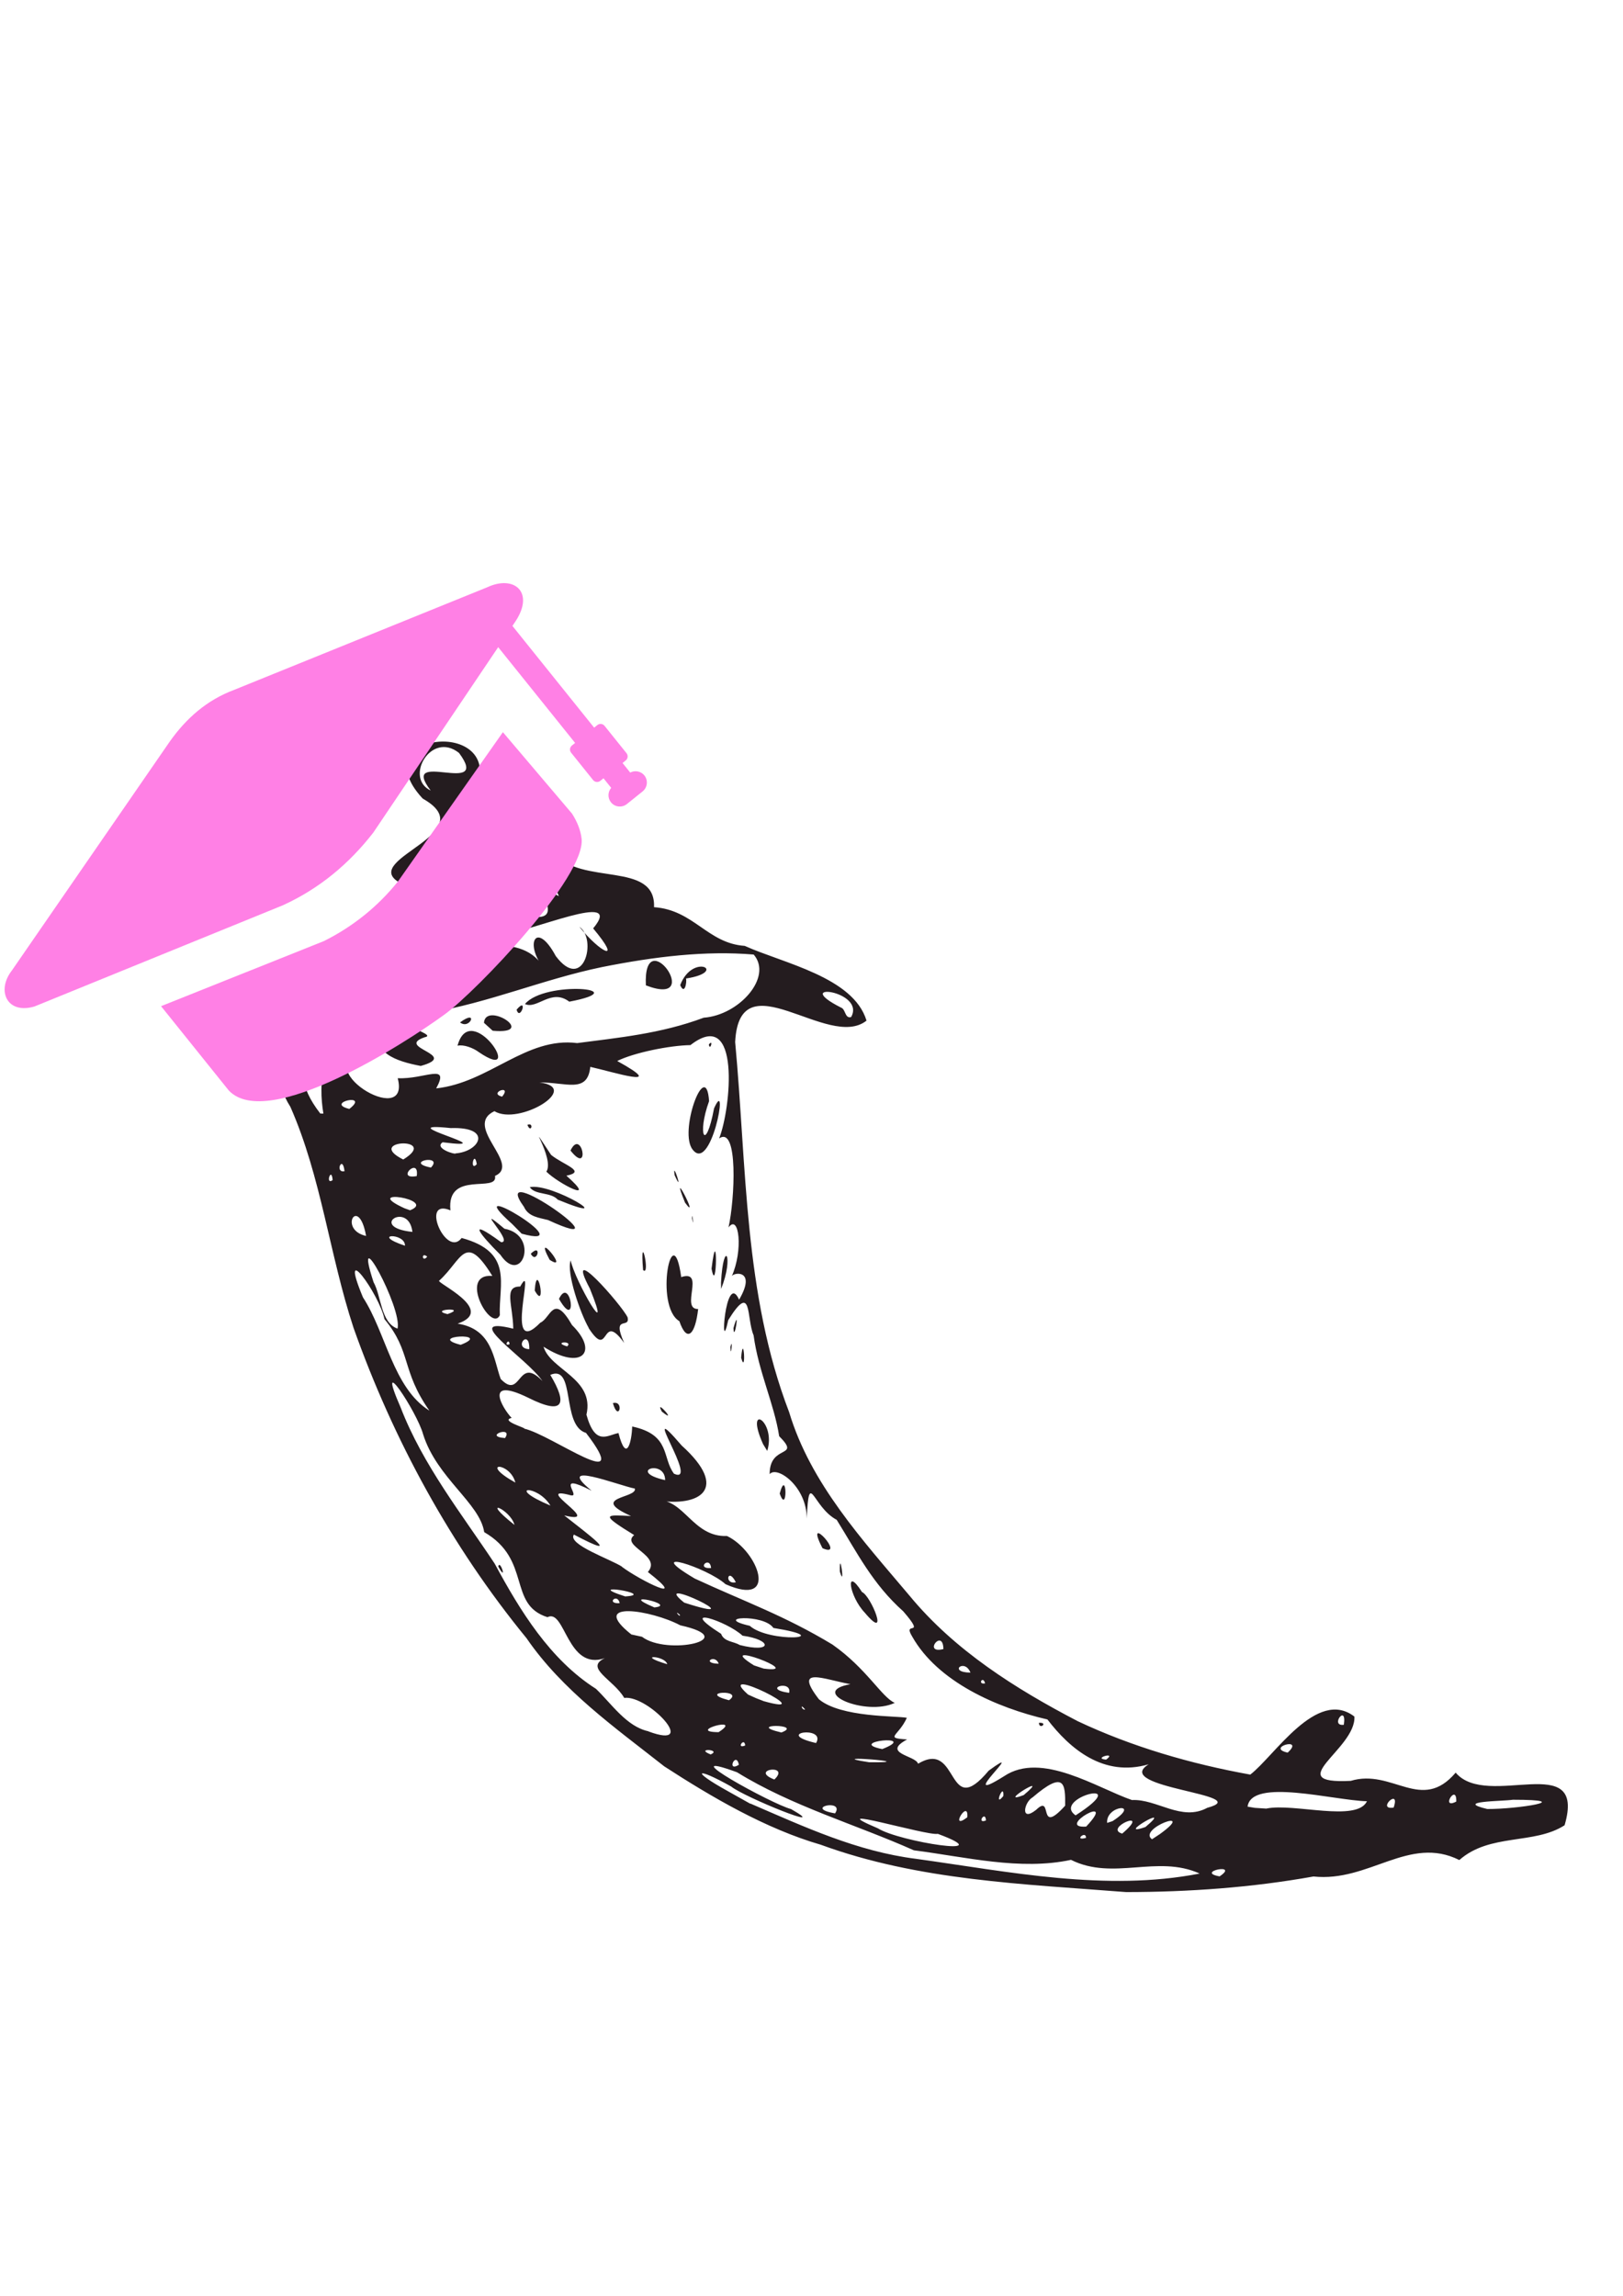 <?xml version="1.0" encoding="UTF-8" standalone="no"?>
<svg
   xmlns:dc="http://purl.org/dc/elements/1.1/"
   xmlns:cc="http://creativecommons.org/ns#"
   xmlns:rdf="http://www.w3.org/1999/02/22-rdf-syntax-ns#"
   xmlns:svg="http://www.w3.org/2000/svg"
   xmlns="http://www.w3.org/2000/svg"
   xmlns:sodipodi="http://sodipodi.sourceforge.net/DTD/sodipodi-0.dtd"
   xmlns:inkscape="http://www.inkscape.org/namespaces/inkscape"
   width="210mm"
   height="297mm"
   viewBox="0 0 214 150"
   version="1.1"
   id="svg8"
   sodipodi:docname="drawing.svg"
   inkscape:version="1.0.2 (e86c870879, 2021-01-15)">
  <defs
     id="defs2" />
  <sodipodi:namedview
     id="base"
     pagecolor="#ffffff"
     bordercolor="#666666"
     borderopacity="1.0"
     inkscape:pageopacity="0.0"
     inkscape:pageshadow="2"
     inkscape:zoom="0.7"
     inkscape:cx="429.12492"
     inkscape:cy="348.11401"
     inkscape:document-units="mm"
     inkscape:current-layer="layer1"
     inkscape:document-rotation="0"
     showgrid="false"
     inkscape:window-width="1343"
     inkscape:window-height="908"
     inkscape:window-x="282"
     inkscape:window-y="485"
     inkscape:window-maximized="0" />
  <g
     inkscape:label="Layer 1"
     inkscape:groupmode="layer"
     id="layer1">
    <path
       d="M 87.535,156.491 C 81.053,151.391 74.145,146.513 69.427,139.638 59.491,127.507 51.84,113.47 46.612,98.709 c -3.161,-9.596 -4.251,-19.888 -8.321,-29.117 -4.261,-6.695 0.733,-14.027 8.076,-16.152 3.268,-0.627 9.011,-3.719 2.072,-1.509 -6.217,4.559 -6.817,-4.144 -0.441,-4.697 4.357,-0.584 5.951,-4.144 4.463,-7.343 -4.676,-3.05 11.328,-6.392 3.273,-10.945 -8.384,-9.033 11.732,-10.775 6.769,-0.499 -1.18,7.896 14.059,-1.456 10.52,7.672 3.597,4.383 13.464,0.999 13.214,7.146 5.239,0.361 7.035,4.766 11.955,5.101 5.101,2.301 14.33,4.112 16.062,9.856 -5.048,4.001 -16.753,-8.262 -17.321,2.816 1.53,16.365 1.137,33.219 7.12,48.803 2.832,9.431 9.697,16.859 15.887,24.207 5.935,7.194 13.974,12.263 22.156,16.524 7.184,3.39 14.93,5.632 22.757,7.045 3.172,-2.428 8.783,-11.455 13.73,-7.651 0.239,4.283 -9.83,8.948 -0.478,8.475 5.499,-1.658 9.309,4.251 13.831,-1.084 4.171,4.941 17.321,-3.151 14.362,6.939 -4.012,2.588 -9.861,1.025 -13.878,4.585 -6.626,-3.31 -11.902,2.959 -19.234,2.168 -8.145,1.461 -16.429,2.046 -24.686,2.056 -13.549,-1.063 -27.38,-1.52 -40.264,-6.238 -7.263,-2.109 -14.346,-6.243 -20.722,-10.382 z m 11.44,4.957 c 7.088,3.06 14.027,6.291 21.785,7.269 12.327,1.711 25.052,4.357 37.422,1.945 -5.6,-2.529 -11.386,0.983 -16.965,-1.807 -6.695,1.435 -13.815,-0.372 -20.722,-1.259 -7.731,-3.443 -16.078,-5.813 -23.315,-10.287 -9.049,-3.305 4.676,4.24 7.12,4.851 5.653,3.209 -6.217,-1.594 -7.896,-2.975 -4.739,-2.657 -5.34,-2.104 -0.468,0.595 l 2.975,1.668 z M 85.479,151.917 c 6.87,2.55 -0.03,-4.835 -3.172,-4.41 -1.392,-2.418 -5.329,-3.948 -2.55,-5.244 -4.994,1.732 -5.228,-6.588 -7.571,-5.398 -5.281,-1.668 -2.056,-7.577 -8.342,-11.211 -0.573,-3.826 -6.248,-7.136 -8.055,-12.901 -0.797,-2.954 -6.413,-11.424 -2.965,-3.539 2.933,7.598 8.097,14.096 12.401,20.589 3.337,6.185 7.279,12.646 13.358,16.508 2.051,1.966 4.028,4.979 6.918,5.595 z M 65.692,130.185 c 0.239,-1.036 1.254,2.242 0,0 z m 28.017,24.776 c 1.52,-0.68 -2.189,-0.861 0,0 z m 3.719,1.36 c -0.388,-1.876 -1.7,1.052 0,0 z m 4.676,1.945 c 2.221,-2.115 -3.427,-1.328 0,0 z m 8.002,4.463 c 1.35,-1.993 -4.32,-0.744 0,0 z M 94.75,152.023 c 3.454,-2.232 -4.463,-0.03 0,0 z m 3.507,1.753 c -0.106,-1.18 -1.249,0.531 0,0 z m 17.497,10.924 c 2.816,1.775 16.429,3.889 7.906,0.728 -1.435,0.297 -15.807,-4.07 -7.906,-0.728 z M 87.976,143.065 c -0.266,-1.18 -4.367,-1.307 0,0 z m 8.145,4.75 c 2.125,-1.488 -4.399,-1.142 0,0 z m 6.907,4.251 c 3.045,-1.148 -4.931,-1.153 0,0 z M 84.65,139.446 c 3.294,2.529 13.315,0.318 5.048,-1.509 -3.757,-2.003 -12.221,-3.374 -6.45,1.206 l 1.397,0.303 z m 22.953,14.011 c 1.381,-2.338 -5.77,-1.339 0,0 z m -6.976,-5.542 c 8.076,2.285 -6.785,-5.101 -1.993,-0.85 l 1.063,0.478 0.93,0.361 z m 13.985,8.076 c 7.651,0.07 -6.907,-1.063 0,0 z m -32.905,-20.972 c -0.297,-1.424 -1.886,0.116 0,0 z m 45.838,28.224 c 0.202,-2.572 -2.497,1.913 0,0 z M 94.761,143.001 c -0.462,-1.355 -2.391,-0.05 0,0 z m -12.327,-8.873 c 4.389,-0.266 -6.004,-1.934 0,0 z m -14.596,-9.426 c -0.547,-2.104 -4.771,-3.783 0,0 z m 38.32,24.319 c -0.797,-0.919 -0.372,0.197 0,0 z m 23.846,14.638 c -0.07,-1.403 -1.296,0.531 0,0 z m -25.955,-16.817 c 0.425,-1.806 -3.746,-0.547 0,0 z M 86.281,135.578 c 3.268,-0.345 -5.234,-2.205 0,0 z m 30.052,18.676 c 5.09,-2.019 -4.957,-0.983 0,0 z m -15.632,-10.611 c 5.861,0.754 -6.976,-3.985 -1.291,-0.425 z m 20.376,12.529 c 5.473,-3.268 3.666,7.667 9.288,0.925 5.542,-4.049 -4.782,5.005 2.04,0.723 4.941,-3.305 12.237,1.567 16.843,3.151 3.316,-0.16 6.535,2.869 9.936,1.025 6.535,-1.764 -12.794,-2.614 -7.725,-5.738 -5.983,1.743 -10.403,-2.072 -13.352,-5.908 -6.716,-1.551 -14.473,-4.984 -17.826,-10.924 -1.366,-2.232 1.966,0.318 -1.18,-3.331 -4.038,-3.597 -6.057,-7.683 -8.778,-12.061 -3.241,-1.727 -3.629,-6.822 -3.953,-0.17 0.03,-4.197 -3.916,-7.03 -4.888,-5.855 -0.02,-4.038 4.224,-2.019 1.254,-5.005 -0.638,-4.197 -2.742,-8.554 -3.369,-13.294 -0.983,-2.285 -0.139,-7.173 -3.347,-2.003 -1.169,5.457 -0.388,-6.705 1.435,-2.699 2.391,-4.091 -0.861,-3.613 -0.988,-3.045 1.557,-3.454 0.988,-8.353 -0.409,-6.482 0.828,-3.666 1.312,-13.469 -1.238,-11.732 1.541,-3.826 2.933,-17.518 -3.783,-12.3 -2.72,0.04 -7.428,0.988 -9.654,2.093 6.976,3.847 -0.701,1.392 -3.549,0.776 -0.372,3.56 -3.188,2.019 -6.695,2.056 5.621,0.691 -2.736,5.738 -5.951,3.783 -4.187,1.998 3.613,6.992 0.08,8.538 0.436,2.322 -6.413,-0.839 -5.877,4.538 -4.059,-1.711 -0.558,6.376 1.477,3.64 6.907,1.87 4.862,6.132 5.037,10.186 -1.126,2.359 -5.558,-5.547 -0.988,-5.181 -3.613,-5.861 -3.985,-2.125 -6.987,0.605 -0.691,0.197 7.651,3.879 2.412,5.685 4.607,0.712 4.739,4.745 5.675,7.29 2.763,2.885 2.194,-3.188 5.51,0.281 -2.099,-3.082 -11.105,-8.698 -3.852,-6.907 -0.04,-3.103 -1.312,-5.611 0.914,-5.552 2.205,-3.985 -2.306,9.83 2.657,4.761 1.371,-0.6 1.716,-3.985 4.182,0.318 3.581,3.528 1.296,6.078 -3.762,2.848 0.904,3.071 6.764,4.166 5.659,8.963 1.169,4.224 2.8,2.667 4.224,2.423 1.063,4.102 1.753,1.084 1.807,-0.867 5.111,1.095 3.911,4.118 5.515,6.227 3.523,1.594 -5.048,-10.775 1.01,-3.719 6.36,5.738 2.391,8.145 -3.321,7.226 3.613,-0.292 4.782,4.888 9.298,4.702 4.123,1.966 6.907,9.495 -0.191,6.355 -2.46,-2.221 -11.19,-4.963 -4.059,-0.744 6.578,3.05 11.806,4.867 18.15,8.698 4.538,3.188 6.498,6.95 8.22,7.688 -3.815,1.822 -11.498,-1.456 -5.845,-2.46 -3.56,-0.649 -7.566,-2.444 -4.155,1.987 2.901,2.423 10.271,2.168 11.594,2.444 -1.116,2.465 -3.044,2.657 0.04,2.853 -3.443,1.838 1.105,2.125 1.424,3.172 z m -7.045,-19.893 c -2.099,-2.194 -2.641,-6.296 -0.372,-2.726 1.169,0.468 3.719,6.711 0.372,2.726 z m 22.953,14.511 c 1.307,-0.08 0.04,0.994 0,0 z m -26.248,-19.951 c -0.08,-3.316 0.754,2.55 0,0 z m -2.285,-3.066 c -2.641,-5.101 3.321,1.435 0,0 z m -27.64,-19.128 c 1.551,-0.415 0.765,2.646 0,0 z m 21.997,11.923 c 0.957,-3.576 1.063,2.997 0,0 z M 87.269,109.761 c -1.094,-1.966 2.285,1.849 0,0 z m 13.336,4.272 c -2.497,-5.595 1.775,-3.055 0.558,0.914 z M 77.61,98.699 c -1.063,-1.838 -2.96,-7.226 -2.364,-8.873 0.531,2.678 5.696,11.53 2.529,3.719 -3.496,-6.588 4.182,2.136 4.973,3.783 0.372,1.631 -2.157,-0.446 -0.446,3.39 -3.124,-4.368 -1.844,2.412 -4.686,-1.966 z m -7.104,-4.899 c 0.292,-4.272 1.626,2.922 0,0 z m 3.199,1.105 c 1.525,-3.22 2.582,4.49 0,0 z m -7.757,-5.845 c -2.646,-2.63 -4.559,-5.048 0.128,-1.631 1.807,0.07 -4.012,-5.51 0.436,-1.775 4.676,0.85 2.306,7.667 -0.558,3.401 z m 4.038,-0.106 c 1.541,-1.525 0.818,1.498 0,0 z m 2.487,0.797 c -2.338,-4.368 2.827,1.833 0,0 z m -4.941,-4.718 c -7.694,-6.854 9.67,3.576 1.254,1.275 z m 22.04,12.805 c -3.331,-1.993 -0.888,-14.048 0.25,-5.807 3.241,-1.047 -0.181,4.261 2.232,4.208 -0.372,3.347 -1.461,4.554 -2.481,1.594 z m 8.151,4.819 c 0.319,-3.634 0.691,2.487 0,0 z m -1.413,-1.403 c 0.372,-1.551 0.03,1.828 0,0 z M 69.093,82.78 c -4.941,-6.817 14.362,6.897 3.167,1.727 -1.169,-0.308 -2.577,-0.415 -3.167,-1.727 z m 15.701,8.321 c -0.468,-5.738 1.041,0.956 0,0 z m 11.918,7.651 c 0.919,-3.268 0.07,2.162 0,0 z M 69.852,80.177 c 2.938,-0.627 12.221,5.154 3.693,1.647 -0.941,-1.041 -2.954,-0.568 -3.693,-1.647 z m 25.217,12.571 c 0.319,-5.871 1.753,-3.507 0.01,0.85 z m -23.033,-14.612 c 1.201,-1.753 -3.177,-7.933 0.627,-2.216 1.594,1.307 4.766,2.189 2.019,2.742 4.33,3.826 -1.063,1.036 -2.641,-0.531 z m 21.785,12.784 c 0.823,-6.695 0.728,3.916 0,0 z m -24.282,-18.958 c 0.914,-0.394 0.478,1.222 0,0 z m 5.685,3.385 c 1.461,-3.071 2.699,3.422 0,0 z m 16.03,8.916 c -0.01,-1.169 0.303,1.716 0,0 z m -0.93,-2.051 c -2.221,-5.489 2.125,2.906 0,0 z m -1.366,-3.602 c -0.372,-2.269 1.275,2.848 0,0 z m 2.221,-3.613 c -1.53,-2.689 1.929,-11.849 2.317,-6.163 -1.61,4.431 -0.462,6.907 0.654,0.957 2.072,-4.676 -0.446,9.229 -2.976,5.207 z m 2.285,-13.634 c 0.664,-0.818 0.149,0.983 0,0 z m -3.82,75.189 c -0.904,-0.797 0.116,0.499 0,0 z m 7.864,3.974 c 4.373,1.126 4.357,-0.68 0.399,-1.222 -2.125,-1.977 -8.831,-4.075 -2.827,-0.244 0.394,1.063 1.647,0.983 2.428,1.461 z M 81.993,130.217 c 2.407,1.807 9.07,5.09 3.432,0.691 1.902,-2.21 -3.64,-3.39 -1.806,-4.867 -4.676,-2.869 -3.693,-2.657 -0.415,-2.513 -5.621,-2.513 0.813,-2.322 0.51,-3.613 -2.168,-0.425 -10.765,-3.826 -5.706,0.276 -5.143,-2.619 -1.222,0.978 -2.779,0.6 -5.313,-1.435 4.676,4.006 -0.834,2.657 3.013,2.391 8.119,6.126 1.275,2.529 -0.903,1.296 4.899,3.268 6.376,4.251 z m 8.22,4.729 c 9.989,3.22 -4.904,-3.932 0,0 z m 42.081,25.493 c 0.128,-1.987 -1.365,1.7 0,0 z m 4.325,1.823 c 2.306,-2.232 0.1,3.56 3.826,-0.547 0.04,-2.938 -0.106,-4.676 -4.282,-1.105 -1.153,0.638 -1.663,3.347 0.462,1.647 z M 67.955,119.123 c -0.707,-2.784 -4.963,-2.773 0,0 z m 4.623,3.029 c -1.716,-2.843 -6.121,-2.577 0,0 z m 26.28,15.85 c 2.566,2.285 11.785,1.674 3.114,0.282 -1.275,-1.897 -8.145,-1.435 -3.114,-0.282 z m 36.12,22.316 c 3.948,-3.315 -3.826,1.477 0,0 z m 8.214,5.643 c 0.03,-1.063 -1.7,0.462 0,0 z m 0.02,-1.488 c 4.373,-4.623 -4.235,0.266 0,0 z M 56.6,109.612 c -3.719,-5.313 -2.317,-7.704 -5.908,-12.045 -0.68,-3.321 -6.163,-10.855 -2.837,-2.869 3.05,4.676 3.953,11.902 8.746,14.93 z m 85.225,53.377 c 8.05,-5.196 -3.294,-2.263 0,0 z m 6.142,2.407 c 4.038,-3.454 -2.55,-0.723 0,0 z M 66.589,113.252 c 1.153,-1.716 -2.975,-0.223 0,0 z m 80.098,50.503 c 3.9,-2.513 -0.904,-2.125 -0.707,0.229 z M 93.756,130.387 c -0.133,-1.7 -2.062,0.144 0,0 z m 3.268,1.881 c -1.041,-2.104 -1.594,0.329 0,0 z m 55.922,33.182 c 4.995,-3.613 -3.029,-0.691 -1.047,0.691 z m -1.913,-0.925 c 4.075,-3.411 -4.304,1.509 0,0 z m 9.777,6.509 c 2.731,-1.828 -3.321,-0.584 0,0 z M 69.102,112.003 c 3.666,0.818 14.638,9.022 8.167,0.568 -3.315,-0.983 -1.328,-9.086 -4.713,-7.651 2.269,3.794 1.86,5.409 -2.901,3.018 -5.988,-2.922 -3.363,1.445 -2.194,2.657 -1.594,0.372 2.109,1.381 1.647,1.413 z M 52.418,98.826 c 0.654,-2.71 -6.041,-14.93 -3.161,-6.121 1.036,1.844 0.93,5.34 3.161,6.121 z m 30.637,18.889 c -1.892,-1.578 -0.09,-0.223 0,0 z m 4.644,1.084 c 0,-2.869 -5.133,-1.169 0,0 z m 40.259,25.376 c -0.77,-1.966 -3.029,-0.04 0,0 z m 1.934,1.413 c -0.287,-1.1 -1.063,0.213 0,0 z m 15.956,10.053 c 1.541,-1.132 -1.913,-0.149 0,0 z M 60.74,100.962 c 4.389,-1.7 -4.702,-1.211 0,0 z m 63.653,40.105 c -0.05,-2.843 -2.8,0.707 0,0 z M 59.003,96.913 c 2.816,-0.956 -2.604,-0.627 0,0 z m 8.182,3.964 c -0.05,-0.935 -0.866,0.356 0,0 z m 99.826,61.209 c 3.624,-0.733 11.891,1.844 13.23,-0.957 -4.41,-0.106 -15.233,-3.108 -15.743,0.712 l 0.956,0.16 1.557,0.1 z M 69.789,101.536 c 0.06,-2.88 -2.242,-0.106 0,0 z M 48.27,86.606 c -0.978,-5.483 -3.719,-0.828 0,0 z m 5.127,1.291 c 0.06,-1.764 -4.697,-1.583 0,0 z m 2.933,1.435 c -0.85,-0.691 -0.659,0.867 0,0 z m 18.453,11.833 c 0.872,-0.797 -2.056,-0.584 0,0 z M 54.38,86.074 c -0.499,-4.144 -5.951,-0.622 0,0 z m -10.52,-6.828 c -0.149,-1.913 -1.025,0.723 0,0 z m 1.567,-1.179 c -0.255,-2.269 -1.344,0.287 0,0 z m 8.645,5.154 c 3.656,-1.435 -6.658,-2.975 -0.744,-0.266 z M 169.785,154.722 c 2.338,-2.147 -2.975,-0.664 0,0 z m 13.974,7.242 c 0.941,-2.763 -2.364,0.372 0,0 z M 54.948,78.715 c 0.388,-2.683 -2.901,0.531 0,0 z M 42.643,70.48 c -0.648,-3.799 -0.552,-10.441 5.76,-8.198 -8.432,1.679 5.845,10.488 4.038,3.528 3.549,0.176 6.939,-2.099 5.074,1.344 6.998,-0.76 11.833,-6.828 18.591,-5.972 5.313,-0.702 11.009,-1.222 16.684,-3.347 4.66,-0.334 9.139,-5.35 6.589,-8.326 -6.355,-0.531 -13.007,0.255 -20.031,1.658 -7.784,1.615 -14.851,4.692 -22.704,6.004 -7.651,1.031 1.541,2.832 -0.654,3.241 -3.985,1.381 4.766,2.317 -0.515,3.783 -3.262,-0.622 -6.658,-1.743 -5.26,-5.181 -7.332,0.956 -13.777,3.996 -7.981,11.455 l 0.425,0.005 z m 17.683,-8.953 c 1.716,-6.333 9.208,5.207 2.816,0.85 -0.76,-0.574 -2.019,-1.036 -2.816,-0.85 z m 0.334,-3.071 c 2.481,-1.844 1.318,1.036 0,0 z m 3.151,0.05 c 0.229,-2.912 7.215,1.594 1.153,1.047 z m 4.304,-1.732 c 1.578,-1.844 0.457,1.631 0,0 z m 1.105,-0.744 c 2.625,-3.151 14.84,-2.019 5.845,-0.308 -2.391,-1.806 -4.235,1.063 -5.845,0.308 z m 15.94,-2.46 c -0.394,-8.608 7.927,3.055 0,0 z m 4.527,-0.03 c 1.647,-4.336 6.429,-1.743 0.77,-0.872 0.123,0.462 -0.17,2.242 -0.77,0.872 z M 53.168,76.53 c 4.941,-3.029 -5.244,-2.625 0,0 z m 3.656,1.063 c 1.732,-1.844 -3.719,-0.744 0,0 z M 46.059,69.862 c 2.816,-2.178 -3.347,-0.823 0,0 z m 145.956,91.309 c 0.08,-2.519 -2.157,1.132 0,0 z m -14.824,-10.122 c 0.425,-2.896 -1.913,0.25 0,0 z m 18.915,11.105 c 3.948,0.02 11.966,-1.222 3.374,-1.222 -1.349,0.213 -7.864,0.16 -3.374,1.222 z M 60.049,75.723 c 3.199,-0.213 4.995,-3.523 -0.622,-3.337 -8.714,-0.904 7.683,2.986 -1.063,1.87 -1.18,0.781 1.668,1.679 1.737,1.461 z m 2.816,1.424 c -0.334,-2.051 -0.988,1.089 0,0 z m 3.347,-8.905 c 1.381,-1.722 -1.913,-0.462 0,0 z M 55.586,50.474 c 5.707,-1.939 13.507,-4.118 16.206,0.956 -2.742,-3.294 -1.105,-6.546 1.488,-1.722 3.666,4.878 5.494,-2.221 3.114,-3.858 2.71,3.369 5.791,4.963 1.817,0.213 4.33,-5.207 -8.661,0.68 -11.615,0.622 -1.419,0.638 -14.665,3.379 -10.999,3.788 z m 3.347,-6.403 c 3.252,-2.455 11.254,1.461 6.121,-2.444 -0.505,-0.441 -11.238,2.96 -6.121,2.444 z m 11.859,0.489 c 3.804,0.1 -1.647,-5.117 2.89,-2.752 -0.744,-2.434 -5.282,-2.885 -7.502,-3.863 -1.254,2.221 2.55,6.642 4.607,6.615 z M 61.016,33.795 c 1.318,-1.785 -2.311,0.904 0,0 z m 4.825,1.158 C 71.977,34.14 64.278,32.313 64.602,34.894 Z m -9.054,-7.067 c -4.32,-5.643 8.129,0.946 3.735,-4.957 -3.698,-2.938 -7.242,3.316 -3.735,4.957 z M 112.225,57.748 c 1.982,-3.507 -8.183,-4.729 -1.328,-1.243 0.627,0.213 0.489,1.488 1.328,1.243 z"
       id="path10"
       style="stroke-width:5.313;fill:#241c1f" />
    <path
       class="st0"
       d="M 75.422,30.929 66.309,20.194 52.462,39.891 c -1.338,1.662 -2.804,3.12 -4.37,4.387 -1.681,1.359 -3.484,2.51 -5.401,3.463 l -21.455,8.575 8.94,11.127 c 5.138,5.383 23.142,-6.172 28.424,-10.019 4.237,-3.079 18.637,-18.153 18.088,-23.177 -0.127,-1.091 -0.547,-2.198 -1.266,-3.318 z M 67.566,6.186 78.34,19.597 78.763,19.257 c 0.291,-0.234 0.717,-0.187 0.95,0.104 l 2.898,3.607 c 0.229,0.285 0.187,0.717 -0.104,0.95 l -0.423,0.34 1.014,1.263 c 0.617,-0.333 1.413,-0.187 1.867,0.379 v 0 c 0.512,0.637 0.408,1.587 -0.229,2.099 l -2.08,1.671 c -0.637,0.512 -1.583,0.413 -2.099,-0.229 v 0 c -0.454,-0.565 -0.426,-1.374 0.032,-1.905 l -1.014,-1.263 -0.423,0.34 c -0.285,0.229 -0.717,0.187 -0.95,-0.104 L 75.305,22.902 c -0.234,-0.291 -0.187,-0.717 0.104,-0.95 L 75.831,21.612 65.688,8.987 49.219,33.437 c -3.216,4.137 -7.137,7.396 -11.923,9.579 L 7.263,55.249 4.548,56.355 C 0.924,57.433 -0.499,54.268 1.558,51.622 l 20.826,-30.191 c 2.179,-3.078 4.899,-5.471 8.476,-6.809 L 64.255,1.087 c 3.499,-1.637 6.25,0.606 3.742,4.455 z"
       id="path23"
       style="fill:#ff80e5;stroke-width:0.704" />
  </g>
  <style
     type="text/css"
     id="style21"><![CDATA[
	.st0{fill-rule:evenodd;clip-rule:evenodd;}
]]></style>
</svg>
